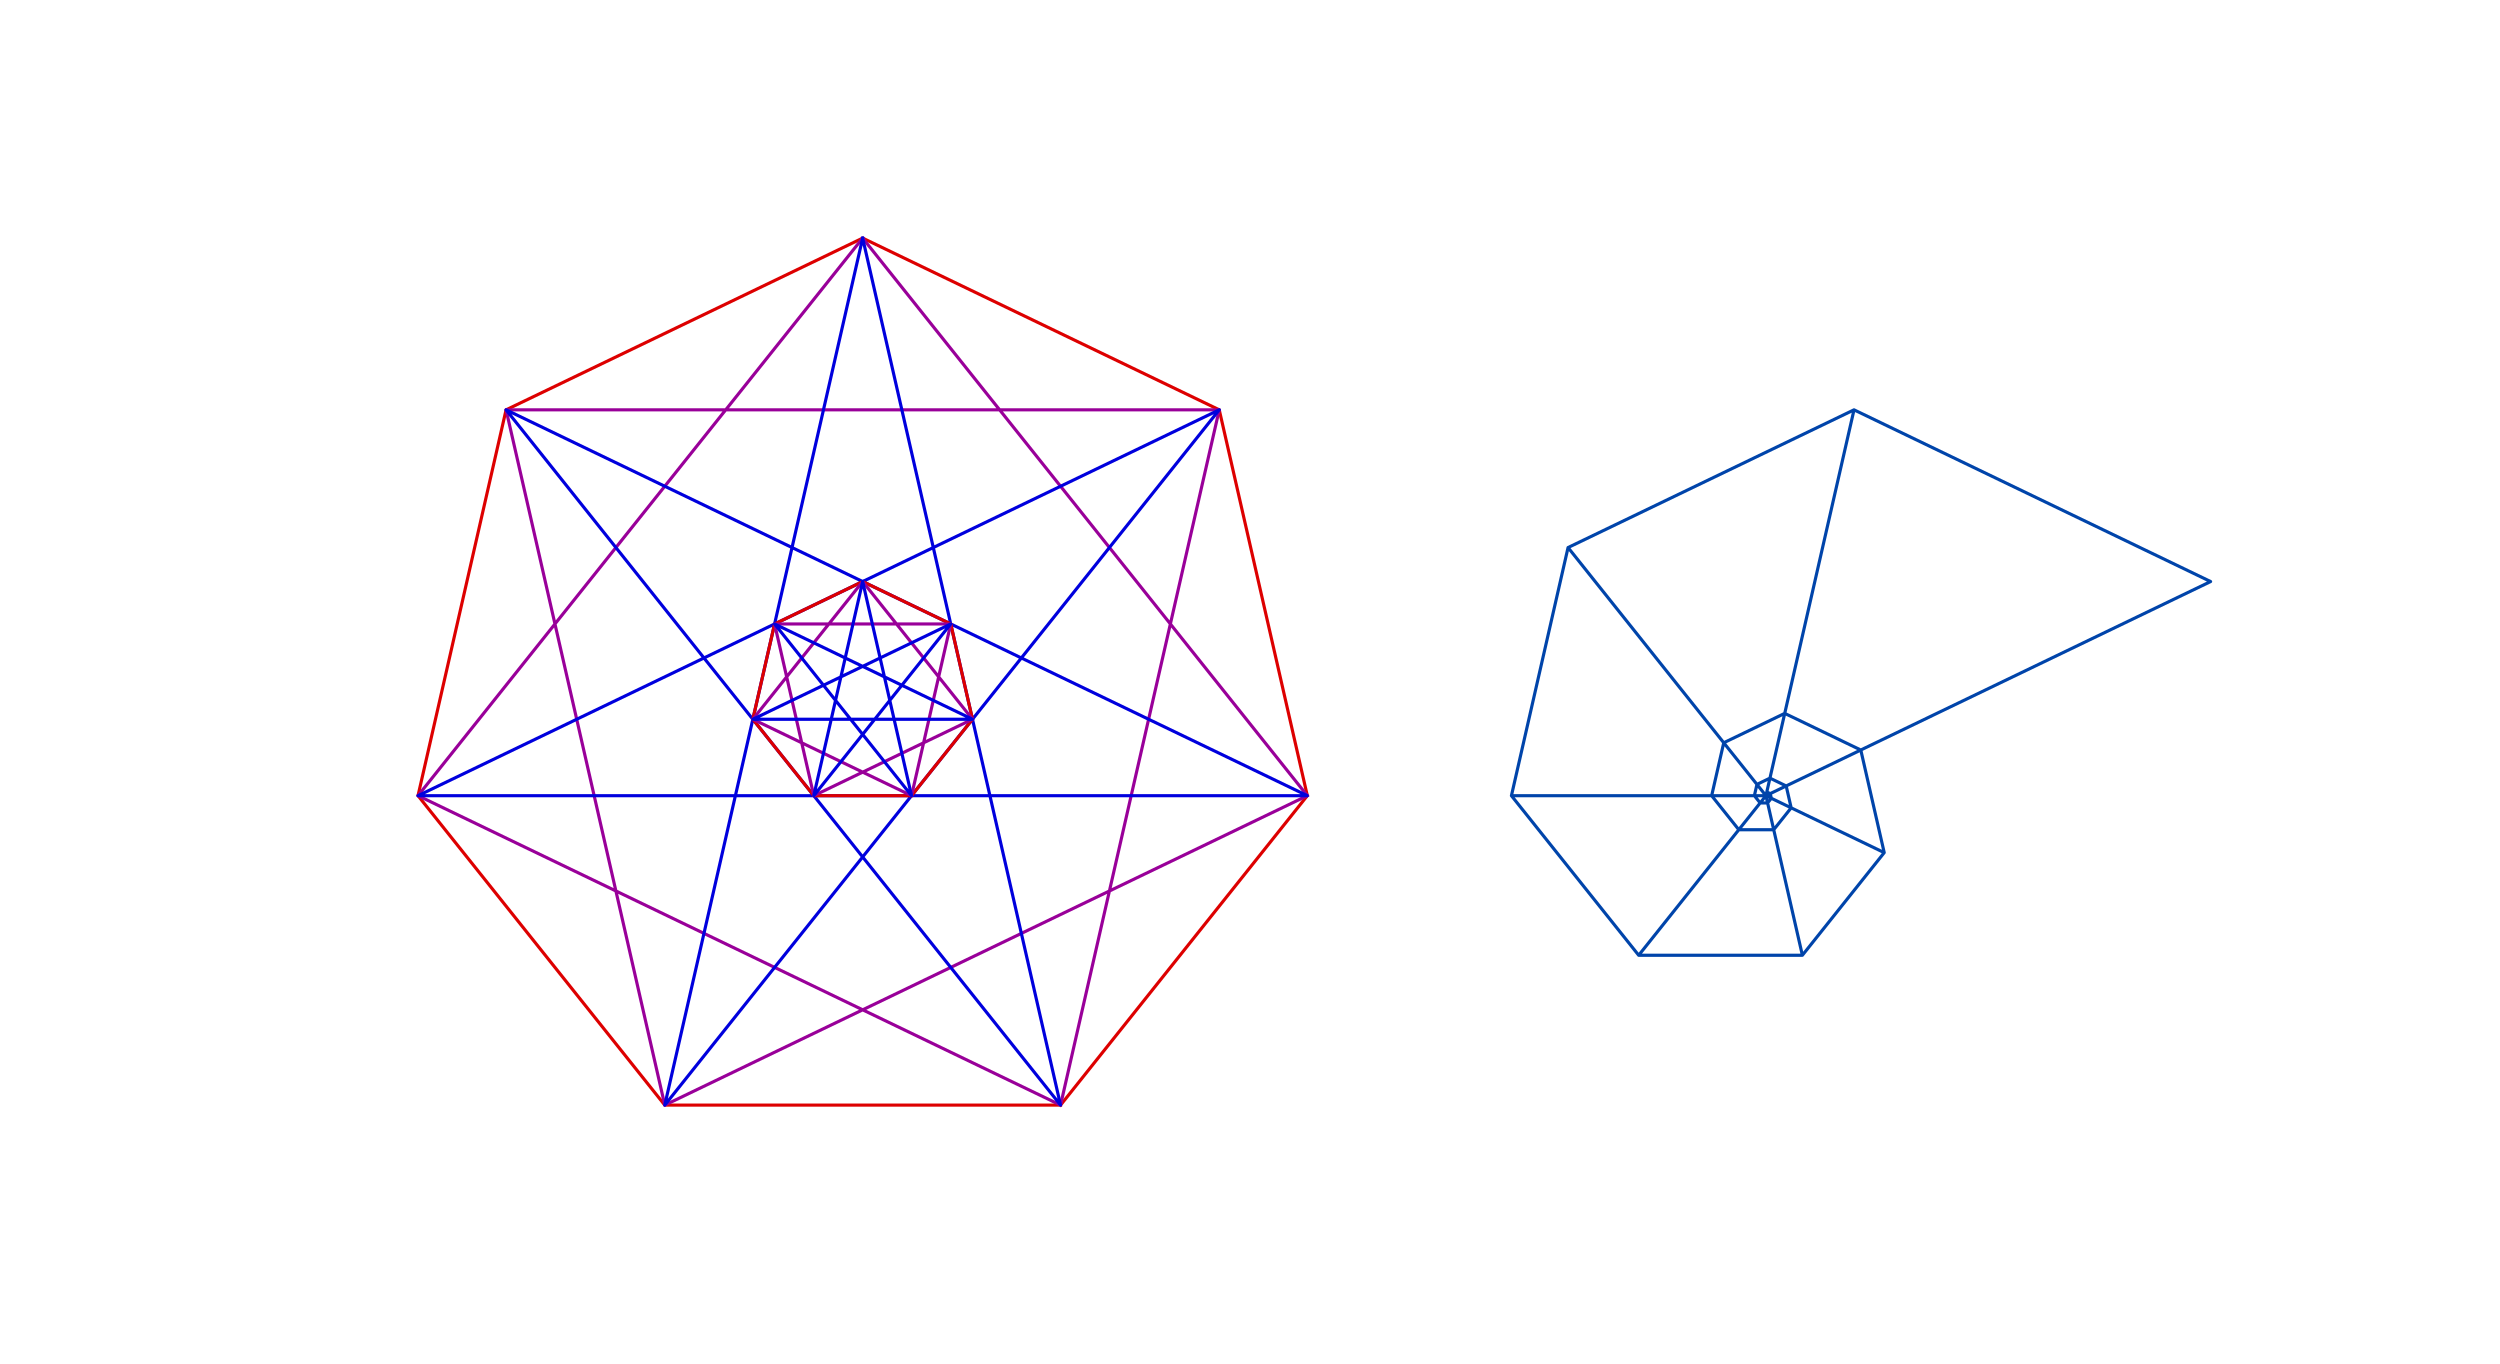 <?xml version="1.0" encoding="utf-8" standalone="no"?>
<!DOCTYPE svg PUBLIC "-//W3C//DTD SVG 1.1//EN"
  "http://www.w3.org/Graphics/SVG/1.1/DTD/svg11.dtd">
<!-- Created with matplotlib (http://matplotlib.sourceforge.net/) -->
<svg height="432pt" version="1.1" viewBox="0 0 792 432" width="792pt" xmlns="http://www.w3.org/2000/svg" xmlns:xlink="http://www.w3.org/1999/xlink">
 <defs>
  <style type="text/css">
*{stroke-linecap:square;stroke-linejoin:round;}
  </style>
 </defs>
 <g id="figure_1">
  <g id="patch_1">
   <path d="
M0 432
L792 432
L792 0
L0 0
z
" style="fill:#ffffff;"/>
  </g>
  <g id="axes_1">
   <g id="patch_2">
    <path clip-path="url(#p01a57c7be1)" d="
M335.981 350.1
L414.156 252.073
L386.256 129.835
L273.291 75.434
L160.326 129.835
L132.426 252.073
L210.6 350.1
L335.981 350.1" style="fill:none;stroke:#dd0000;"/>
   </g>
   <g id="patch_3">
    <path clip-path="url(#p01a57c7be1)" d="
M414.156 252.073
L273.291 75.434
L132.426 252.073
L335.981 350.1
L386.256 129.835
L160.326 129.835
L210.6 350.1
L414.156 252.073" style="fill:none;stroke:#990099;"/>
   </g>
   <g id="patch_4">
    <path clip-path="url(#p01a57c7be1)" d="
M273.291 75.434
L335.981 350.1
L160.326 129.835
L414.156 252.073
L132.426 252.073
L386.256 129.835
L210.6 350.1
L273.291 75.434" style="fill:none;stroke:#0000dd;"/>
   </g>
   <g id="patch_5">
    <path clip-path="url(#p01a57c7be1)" d="
M288.774 252.073
L308.081 227.862
L301.191 197.672
L273.291 184.236
L245.391 197.672
L238.5 227.862
L257.807 252.073
L288.774 252.073" style="fill:none;stroke:#dd0000;"/>
   </g>
   <g id="patch_6">
    <path clip-path="url(#p01a57c7be1)" d="
M308.081 227.862
L273.291 184.236
L238.5 227.862
L288.774 252.073
L301.191 197.672
L245.391 197.672
L257.807 252.073
L308.081 227.862" style="fill:none;stroke:#990099;"/>
   </g>
   <g id="patch_7">
    <path clip-path="url(#p01a57c7be1)" d="
M273.291 184.236
L288.774 252.073
L245.391 197.672
L308.081 227.862
L238.5 227.862
L301.191 197.672
L257.807 252.073
L273.291 184.236" style="fill:none;stroke:#0000dd;"/>
   </g>
   <g id="patch_8">
    <path clip-path="url(#p01a57c7be1)" d="
M559.452 252.073
L700.317 184.236
L587.352 129.835
L559.452 252.073
L587.352 129.835
L496.761 173.461
L559.452 252.073
L496.761 173.461
L478.818 252.073
L559.452 252.073
L478.818 252.073
L519.135 302.628
L559.452 252.073
L519.135 302.628
L570.991 302.628
L559.452 252.073
L570.991 302.628
L596.919 270.116
L559.452 252.073
L596.919 270.116
L589.498 237.603
L559.452 252.073
L589.498 237.603
L565.403 226
L559.452 252.073
L565.403 226
L546.08 235.305
L559.452 252.073
L546.08 235.305
L542.253 252.073
L559.452 252.073
L542.253 252.073
L550.852 262.856
L559.452 252.073
L550.852 262.856
L561.913 262.856
L559.452 252.073
L561.913 262.856
L567.443 255.921
L559.452 252.073
L567.443 255.921
L565.86 248.987
L559.452 252.073
L565.86 248.987
L560.721 246.512
L559.452 252.073
L560.721 246.512
L556.6 248.496
L559.452 252.073
L556.6 248.496
L555.783 252.073
L559.452 252.073
L555.783 252.073
L557.618 254.373
L559.452 252.073
L557.618 254.373
L559.977 254.373
L559.452 252.073
L559.977 254.373
L561.156 252.894
L559.452 252.073
L561.156 252.894
L560.819 251.415
L559.452 252.073
L560.819 251.415
L559.723 250.887
L559.452 252.073" style="fill:none;stroke:#0044aa;"/>
   </g>
  </g>
 </g>
 <defs>
  <clipPath id="p01a57c7be1">
   <rect height="334.8" width="613.8" x="99.0" y="43.2"/>
  </clipPath>
 </defs>
</svg>
